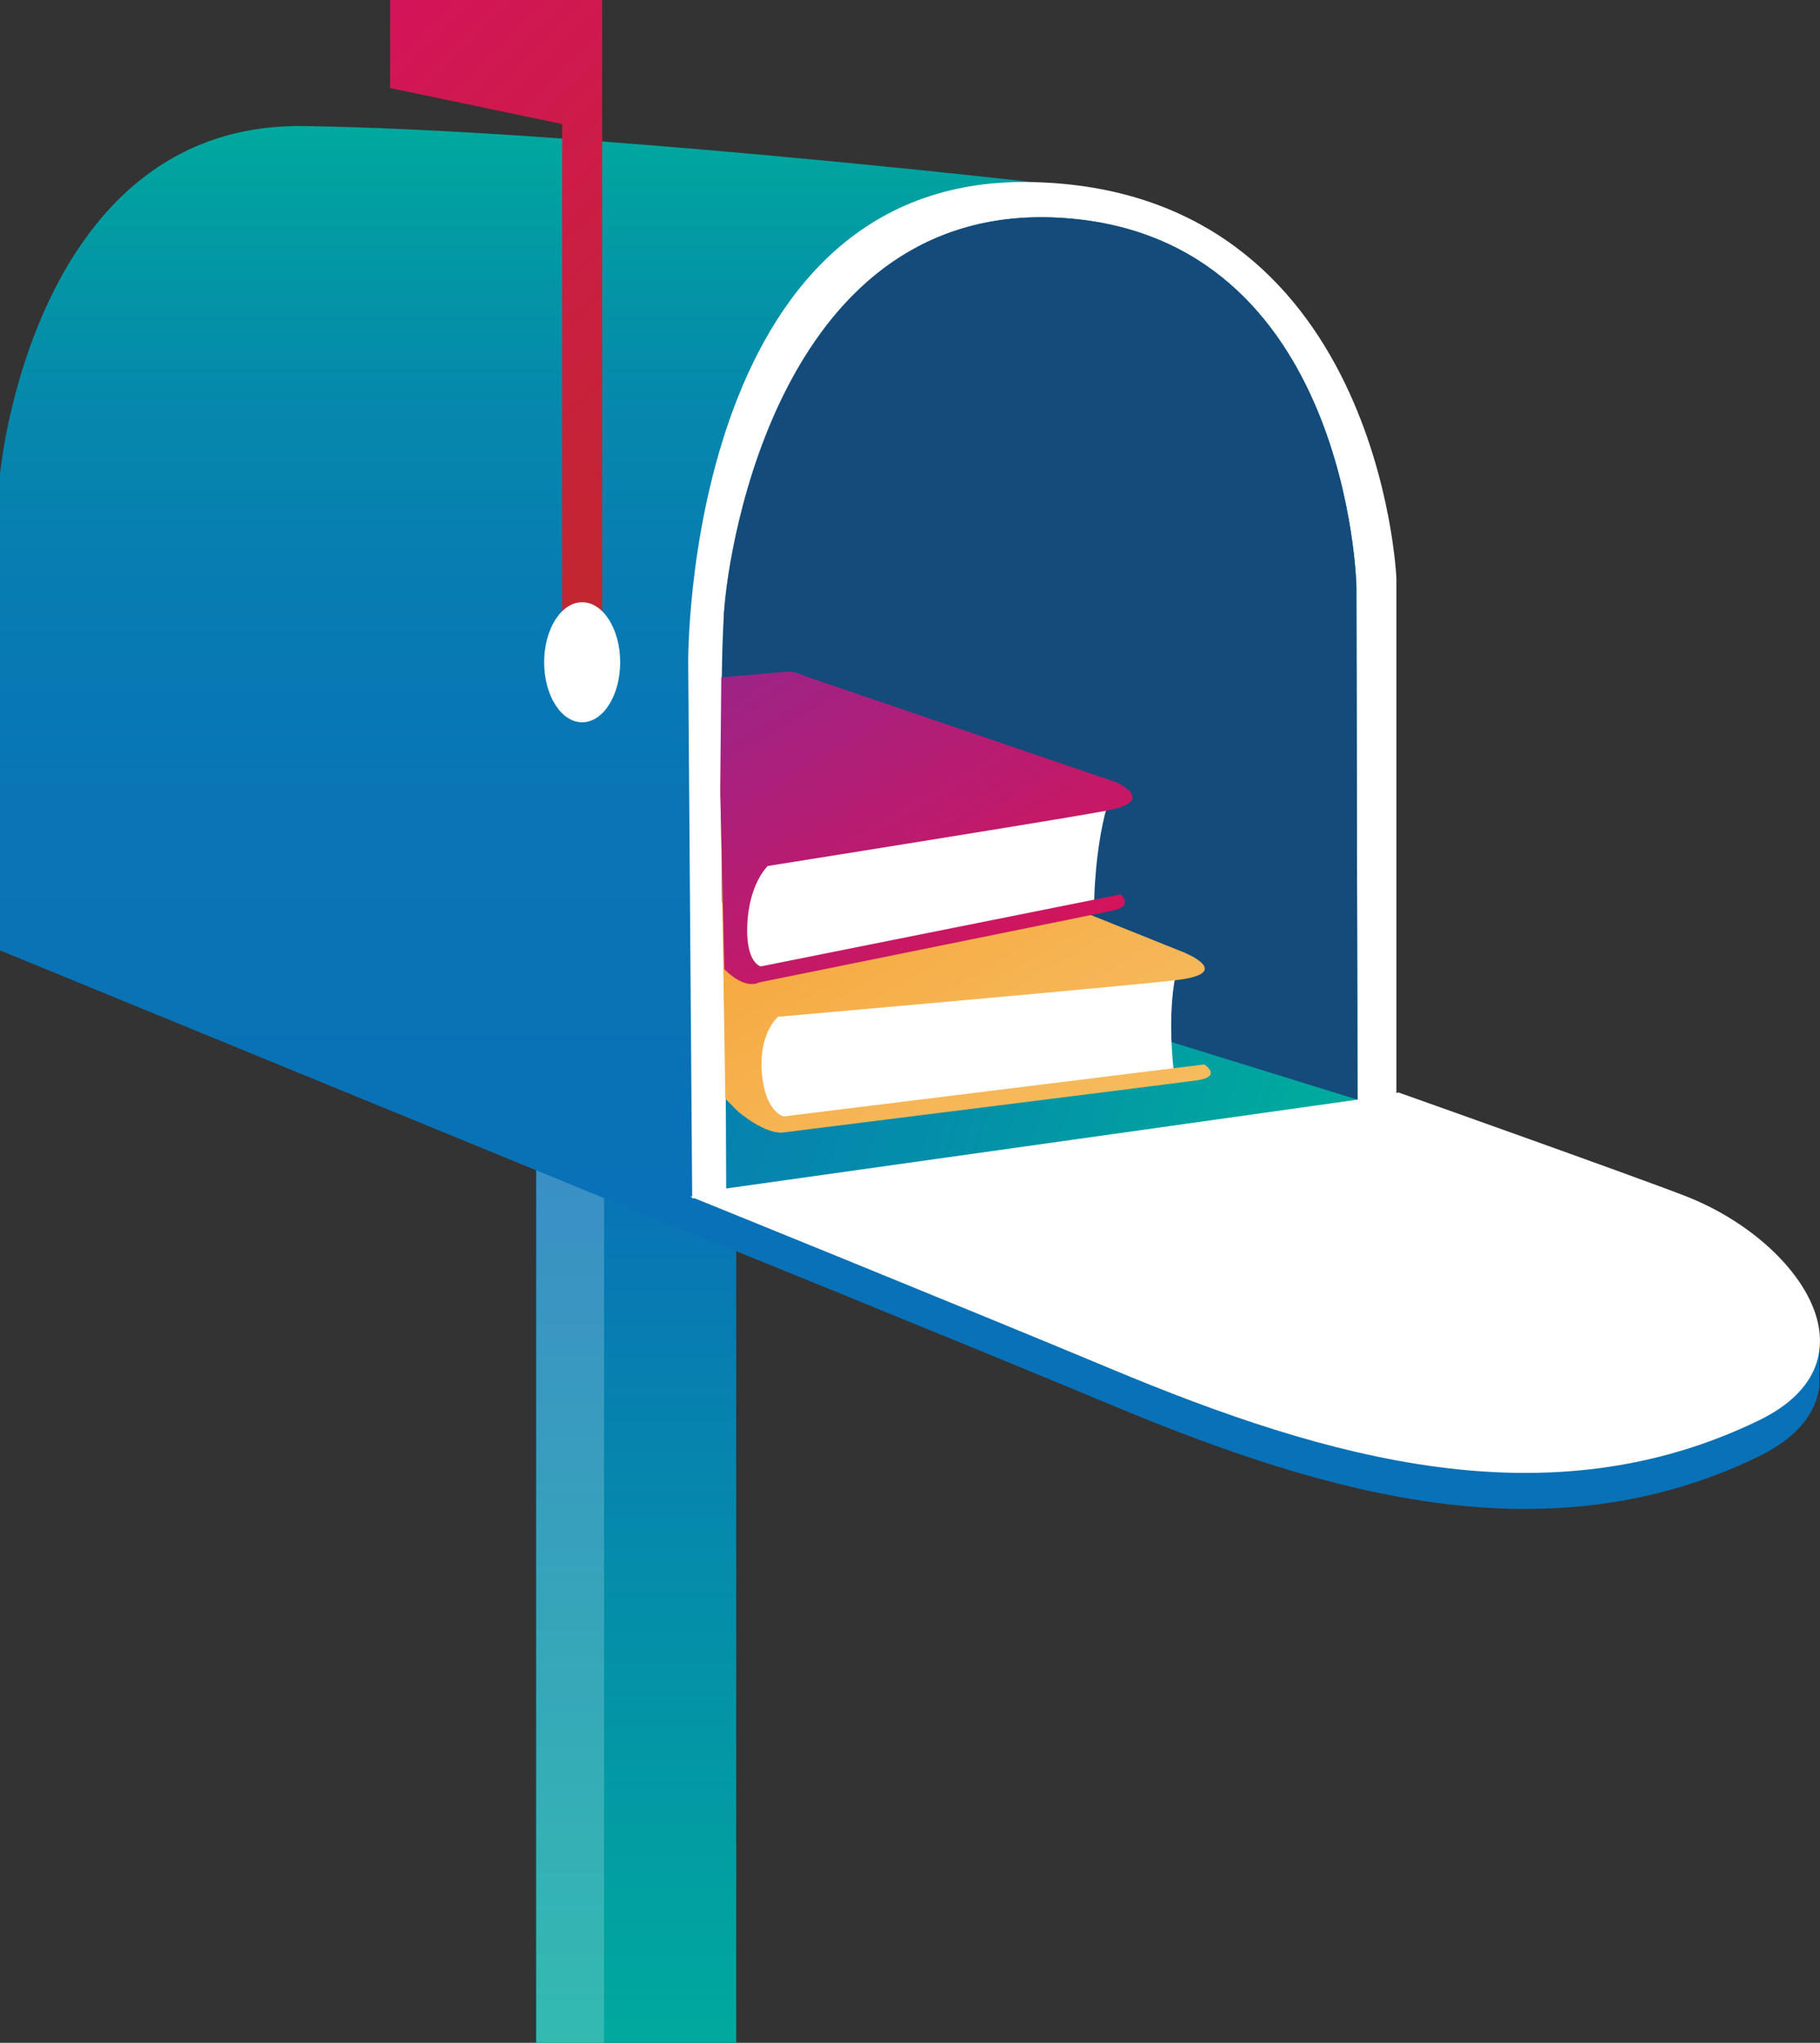 <svg xmlns="http://www.w3.org/2000/svg" xmlns:xlink="http://www.w3.org/1999/xlink" viewBox="0 0 454.87 510.5"><rect x="0" y="0" width="454.87" height="510.5" fill="#333333" stroke="none"/><defs><style>.cls-1{fill:none;}.cls-2{fill:url(#Sfumatura_senza_nome_2);}.cls-3{fill:url(#Sfumatura_senza_nome_2-2);}.cls-4{fill:#0971b7;}.cls-5,.cls-7{fill:#fff;}.cls-5{opacity:0.2;}.cls-6{fill:url(#Sfumatura_senza_nome_21);}.cls-8{fill:url(#Sfumatura_senza_nome_12);}.cls-9{fill:url(#Sfumatura_senza_nome_36);}.cls-10{fill:#20263f;opacity:0.5;}.cls-11{clip-path:url(#clip-path);}.cls-12{fill:url(#Sfumatura_senza_nome_14);}.cls-13{clip-path:url(#clip-path-2);}.cls-14{fill:url(#Sfumatura_senza_nome_15);}</style><linearGradient id="Sfumatura_senza_nome_2" x1="167.5" y1="510.5" x2="167.5" y2="284.5" gradientUnits="userSpaceOnUse"><stop offset="0" stop-color="#00a99d"/><stop offset="1" stop-color="#0971b7"/></linearGradient><linearGradient id="Sfumatura_senza_nome_2-2" x1="142.5" x2="142.5" xlink:href="#Sfumatura_senza_nome_2"/><linearGradient id="Sfumatura_senza_nome_21" x1="150" y1="310.5" x2="150" y2="31.49" gradientUnits="userSpaceOnUse"><stop offset="0" stop-color="#0971b7"/><stop offset="0.37" stop-color="#0974b6"/><stop offset="0.59" stop-color="#077cb2"/><stop offset="0.77" stop-color="#058aab"/><stop offset="0.93" stop-color="#029ea2"/><stop offset="1" stop-color="#00a99d"/></linearGradient><linearGradient id="Sfumatura_senza_nome_12" x1="345.06" y1="212.81" x2="120.53" y2="142.07" gradientUnits="userSpaceOnUse"><stop offset="0" stop-color="#00a99d"/><stop offset="0.36" stop-color="#048eaa"/><stop offset="0.73" stop-color="#0879b3"/><stop offset="0.98" stop-color="#0971b7"/></linearGradient><linearGradient id="Sfumatura_senza_nome_36" x1="82.5" y1="15" x2="187" y2="119.5" gradientUnits="userSpaceOnUse"><stop offset="0" stop-color="#d4145a"/><stop offset="1" stop-color="#c1272d"/></linearGradient><clipPath id="clip-path"><polygon class="cls-1" points="181.45 284.5 180 194.5 263.3 178.61 312 207.5 309 272.5 181.45 284.5"/></clipPath><linearGradient id="Sfumatura_senza_nome_14" x1="184.64" y1="170.53" x2="258.16" y2="297.88" gradientTransform="matrix(0.95, 0.02, -0.02, 1, 10.54, -3.71)" gradientUnits="userSpaceOnUse"><stop offset="0" stop-color="#f7931e"/><stop offset="0.04" stop-color="#f79622"/><stop offset="0.44" stop-color="#f6aa42"/><stop offset="0.77" stop-color="#f6b656"/><stop offset="1" stop-color="#f6bb5d"/></linearGradient><clipPath id="clip-path-2"><polygon class="cls-1" points="181.22 249.99 180 197.5 180.38 158.13 183 141.5 295 160.93 287.16 226.86 181.22 249.99"/></clipPath><linearGradient id="Sfumatura_senza_nome_15" x1="172.36" y1="140.34" x2="236.53" y2="251.49" gradientTransform="matrix(0.95, -0.02, -0.15, 1.01, 46.77, 6.06)" gradientUnits="userSpaceOnUse"><stop offset="0" stop-color="#93278f"/><stop offset="0.03" stop-color="#95268d"/><stop offset="1" stop-color="#d4145a"/></linearGradient></defs><title>account_mailbox</title><g id="Livello_2" data-name="Livello 2"><g id="text"><rect class="cls-2" x="151" y="284.5" width="33" height="226"/><rect class="cls-3" x="134" y="284.5" width="17" height="226"/><path class="cls-4" d="M172,298.5l.5,9.5s69.36,28.1,105,43c55,23,109.67,38.32,162,13,9.69-4.69,14.3-10.84,15.2-17.42v-9Z"/><rect class="cls-5" x="134" y="284.5" width="17" height="226"/><path class="cls-6" d="M0,237.5v-119s8-88,76-87,182,14,182,14l42,84-53,72-69,109Z"/><path class="cls-7" d="M349,273.5v-129s-4-97-91-99-86,120-86,120l1,134Z"/><path class="cls-7" d="M349.5,273s59.86,21.23,72,26c28,11,49,41,18,56-52.33,25.32-107,10-162-13-35.64-14.9-105-43-105-43L348,273.39"/><path class="cls-8" d="M181.5,297c-.09-35-1.09-141.57-.5-144.5,3-15,14-103,85-98,71.17,5,73,92,73,92l.28,128.3Z"/><polygon class="cls-9" points="97.5 0 150.5 0 150.5 156 140.5 156 140.5 31 97.5 22 97.5 0"/><ellipse class="cls-7" cx="145.5" cy="165.5" rx="9.5" ry="15"/><path class="cls-4" d="M180.44,225.58c-.09-35-.44-58.08.56-73.08,1-15.26,14-103,85-98,71.17,5,73,92,73,92l.28,128.3Z"/><path class="cls-10" d="M180.44,225.58c-.09-35-.44-58.08.56-73.08,1-15.26,14-103,85-98,71.17,5,73,92,73,92l.28,128.3Z"/><g class="cls-11"><path class="cls-7" d="M194.33,280l99-12.66s-1.66-12.83.45-23.46l-99.31,9.85S181.89,262.77,194.33,280Z"/><path class="cls-12" d="M195.87,279,301,266s4.71,3.09-2,4S195.8,283,195.8,283s-3.83.93-11.34-5.22l-53.3-54-2.44-22.05,64.9-4.77,102.16,41s13.24,5.25-2,7-99.3,9.12-99.3,9.12-4.84,3.91-4.07,13.92S195.87,279,195.87,279Z"/></g><g class="cls-13"><path class="cls-7" d="M188.72,242.56l84.75-17.37s.14-12.84,3.19-23.64L192,216.1S180.32,225.78,188.72,242.56Z"/><path class="cls-14" d="M190.13,241.51l89.93-18s3.58,2.89-2.14,4.09-88.33,17.94-88.33,17.94-3.34,2.11-8.91-3.72l-38.33-31.91-3.74-37,57.48-5a8.6,8.6,0,0,1,4.95,1l78,26.59s10.51,4.67-2.55,7.1-84.59,13.81-84.59,13.81-4.54,4.16-5.1,14.21S190.13,241.51,190.13,241.51Z"/></g></g></g></svg>
